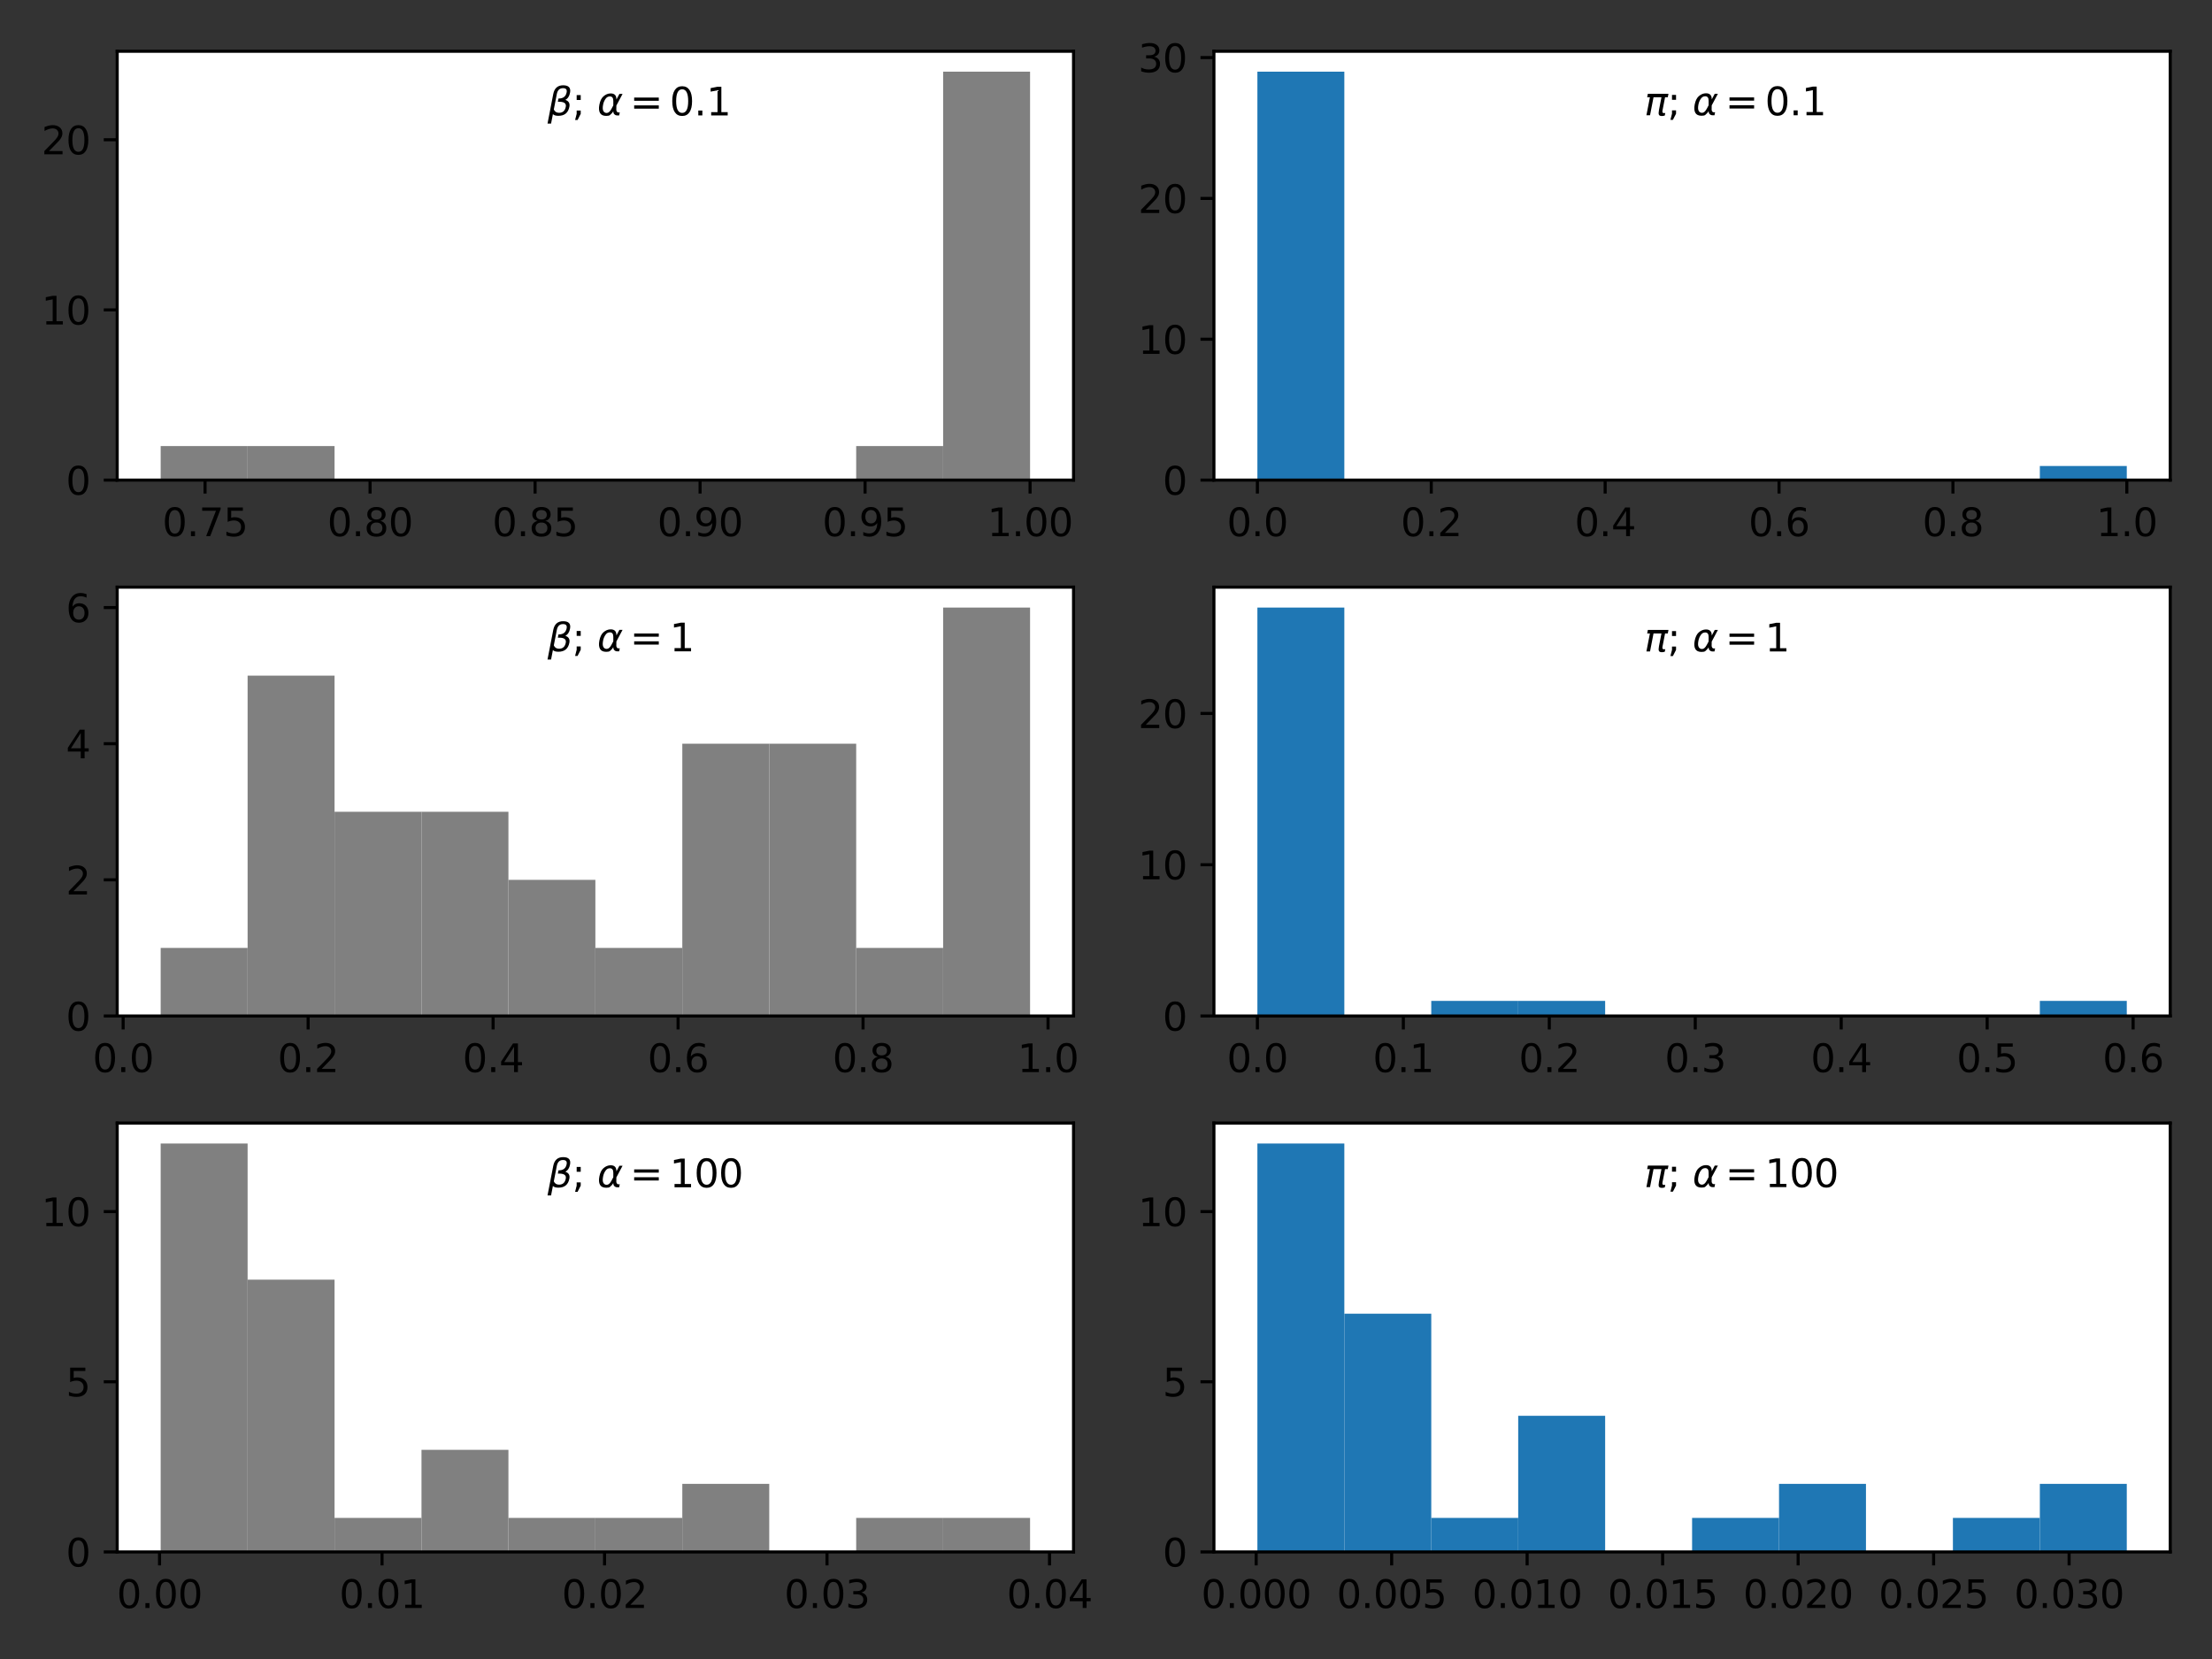 <?xml version="1.0" encoding="utf-8" standalone="no"?>
<!DOCTYPE svg PUBLIC "-//W3C//DTD SVG 1.1//EN"
  "http://www.w3.org/Graphics/SVG/1.1/DTD/svg11.dtd">
<svg height="432pt" version="1.1" viewBox="0 0 576 432" width="576pt" xmlns="http://www.w3.org/2000/svg" xmlns:xlink="http://www.w3.org/1999/xlink">
 <rect x="0" y="0" width="576" height="432" fill="#333333" stroke="none"/>
 <defs>
  <style type="text/css">*{stroke-linecap:butt;stroke-linejoin:round;}</style>
 </defs>
 <g id="figure_1">
  <g id="patch_1">
   <path d="M 0 432 
L 576 432 
L 576 0 
L 0 0 
z
" style="fill:none;"/>
  </g>
  <g id="axes_1">
   <g id="patch_2">
    <path d="M 30.52 125.015 
L 279.547 125.015 
L 279.547 13.342 
L 30.52 13.342 
z
" style="fill:#ffffff;"/>
   </g>
   <g id="patch_3">
    <path clip-path="url(#p12a1c0e4d0)" d="M 41.839 125.015 
L 64.478 125.015 
L 64.478 116.152 
L 41.839 116.152 
z
" style="fill:#808080;"/>
   </g>
   <g id="patch_4">
    <path clip-path="url(#p12a1c0e4d0)" d="M 64.478 125.015 
L 87.117 125.015 
L 87.117 116.152 
L 64.478 116.152 
z
" style="fill:#808080;"/>
   </g>
   <g id="patch_5">
    <path clip-path="url(#p12a1c0e4d0)" d="M 87.117 125.015 
L 109.756 125.015 
L 109.756 125.015 
L 87.117 125.015 
z
" style="fill:#808080;"/>
   </g>
   <g id="patch_6">
    <path clip-path="url(#p12a1c0e4d0)" d="M 109.756 125.015 
L 132.395 125.015 
L 132.395 125.015 
L 109.756 125.015 
z
" style="fill:#808080;"/>
   </g>
   <g id="patch_7">
    <path clip-path="url(#p12a1c0e4d0)" d="M 132.395 125.015 
L 155.034 125.015 
L 155.034 125.015 
L 132.395 125.015 
z
" style="fill:#808080;"/>
   </g>
   <g id="patch_8">
    <path clip-path="url(#p12a1c0e4d0)" d="M 155.034 125.015 
L 177.672 125.015 
L 177.672 125.015 
L 155.034 125.015 
z
" style="fill:#808080;"/>
   </g>
   <g id="patch_9">
    <path clip-path="url(#p12a1c0e4d0)" d="M 177.672 125.015 
L 200.311 125.015 
L 200.311 125.015 
L 177.672 125.015 
z
" style="fill:#808080;"/>
   </g>
   <g id="patch_10">
    <path clip-path="url(#p12a1c0e4d0)" d="M 200.311 125.015 
L 222.95 125.015 
L 222.95 125.015 
L 200.311 125.015 
z
" style="fill:#808080;"/>
   </g>
   <g id="patch_11">
    <path clip-path="url(#p12a1c0e4d0)" d="M 222.95 125.015 
L 245.589 125.015 
L 245.589 116.152 
L 222.95 116.152 
z
" style="fill:#808080;"/>
   </g>
   <g id="patch_12">
    <path clip-path="url(#p12a1c0e4d0)" d="M 245.589 125.015 
L 268.228 125.015 
L 268.228 18.66 
L 245.589 18.66 
z
" style="fill:#808080;"/>
   </g>
   <g id="matplotlib.axis_1">
    <g id="xtick_1">
     <g id="line2d_1">
      <defs>
       <path d="M 0 0 
L 0 3.5 
" id="m2b317ec95f" style="stroke:#000000;stroke-width:0.8;"/>
      </defs>
      <g>
       <use style="stroke:#000000;stroke-width:0.8;" x="53.398" xlink:href="#m2b317ec95f" y="125.015"/>
      </g>
     </g>
     <g id="text_1">
      <!-- 0.75 -->
      <g transform="translate(42.266 139.613)scale(0.1 -0.1)">
       <defs>
        <path d="M 2034 4250 
Q 1547 4250 1301 3770 
Q 1056 3291 1056 2328 
Q 1056 1369 1301 889 
Q 1547 409 2034 409 
Q 2525 409 2770 889 
Q 3016 1369 3016 2328 
Q 3016 3291 2770 3770 
Q 2525 4250 2034 4250 
z
M 2034 4750 
Q 2819 4750 3233 4129 
Q 3647 3509 3647 2328 
Q 3647 1150 3233 529 
Q 2819 -91 2034 -91 
Q 1250 -91 836 529 
Q 422 1150 422 2328 
Q 422 3509 836 4129 
Q 1250 4750 2034 4750 
z
" id="DejaVuSans-30" transform="scale(0.016)"/>
        <path d="M 684 794 
L 1344 794 
L 1344 0 
L 684 0 
L 684 794 
z
" id="DejaVuSans-2e" transform="scale(0.016)"/>
        <path d="M 525 4666 
L 3525 4666 
L 3525 4397 
L 1831 0 
L 1172 0 
L 2766 4134 
L 525 4134 
L 525 4666 
z
" id="DejaVuSans-37" transform="scale(0.016)"/>
        <path d="M 691 4666 
L 3169 4666 
L 3169 4134 
L 1269 4134 
L 1269 2991 
Q 1406 3038 1543 3061 
Q 1681 3084 1819 3084 
Q 2600 3084 3056 2656 
Q 3513 2228 3513 1497 
Q 3513 744 3044 326 
Q 2575 -91 1722 -91 
Q 1428 -91 1123 -41 
Q 819 9 494 109 
L 494 744 
Q 775 591 1075 516 
Q 1375 441 1709 441 
Q 2250 441 2565 725 
Q 2881 1009 2881 1497 
Q 2881 1984 2565 2268 
Q 2250 2553 1709 2553 
Q 1456 2553 1204 2497 
Q 953 2441 691 2322 
L 691 4666 
z
" id="DejaVuSans-35" transform="scale(0.016)"/>
       </defs>
       <use xlink:href="#DejaVuSans-30"/>
       <use x="63.623" xlink:href="#DejaVuSans-2e"/>
       <use x="95.41" xlink:href="#DejaVuSans-37"/>
       <use x="159.033" xlink:href="#DejaVuSans-35"/>
      </g>
     </g>
    </g>
    <g id="xtick_2">
     <g id="line2d_2">
      <g>
       <use style="stroke:#000000;stroke-width:0.8;" x="96.364" xlink:href="#m2b317ec95f" y="125.015"/>
      </g>
     </g>
     <g id="text_2">
      <!-- 0.80 -->
      <g transform="translate(85.231 139.613)scale(0.1 -0.1)">
       <defs>
        <path d="M 2034 2216 
Q 1584 2216 1326 1975 
Q 1069 1734 1069 1313 
Q 1069 891 1326 650 
Q 1584 409 2034 409 
Q 2484 409 2743 651 
Q 3003 894 3003 1313 
Q 3003 1734 2745 1975 
Q 2488 2216 2034 2216 
z
M 1403 2484 
Q 997 2584 770 2862 
Q 544 3141 544 3541 
Q 544 4100 942 4425 
Q 1341 4750 2034 4750 
Q 2731 4750 3128 4425 
Q 3525 4100 3525 3541 
Q 3525 3141 3298 2862 
Q 3072 2584 2669 2484 
Q 3125 2378 3379 2068 
Q 3634 1759 3634 1313 
Q 3634 634 3220 271 
Q 2806 -91 2034 -91 
Q 1263 -91 848 271 
Q 434 634 434 1313 
Q 434 1759 690 2068 
Q 947 2378 1403 2484 
z
M 1172 3481 
Q 1172 3119 1398 2916 
Q 1625 2713 2034 2713 
Q 2441 2713 2670 2916 
Q 2900 3119 2900 3481 
Q 2900 3844 2670 4047 
Q 2441 4250 2034 4250 
Q 1625 4250 1398 4047 
Q 1172 3844 1172 3481 
z
" id="DejaVuSans-38" transform="scale(0.016)"/>
       </defs>
       <use xlink:href="#DejaVuSans-30"/>
       <use x="63.623" xlink:href="#DejaVuSans-2e"/>
       <use x="95.41" xlink:href="#DejaVuSans-38"/>
       <use x="159.033" xlink:href="#DejaVuSans-30"/>
      </g>
     </g>
    </g>
    <g id="xtick_3">
     <g id="line2d_3">
      <g>
       <use style="stroke:#000000;stroke-width:0.8;" x="139.33" xlink:href="#m2b317ec95f" y="125.015"/>
      </g>
     </g>
     <g id="text_3">
      <!-- 0.85 -->
      <g transform="translate(128.197 139.613)scale(0.1 -0.1)">
       <use xlink:href="#DejaVuSans-30"/>
       <use x="63.623" xlink:href="#DejaVuSans-2e"/>
       <use x="95.41" xlink:href="#DejaVuSans-38"/>
       <use x="159.033" xlink:href="#DejaVuSans-35"/>
      </g>
     </g>
    </g>
    <g id="xtick_4">
     <g id="line2d_4">
      <g>
       <use style="stroke:#000000;stroke-width:0.8;" x="182.296" xlink:href="#m2b317ec95f" y="125.015"/>
      </g>
     </g>
     <g id="text_4">
      <!-- 0.90 -->
      <g transform="translate(171.163 139.613)scale(0.1 -0.1)">
       <defs>
        <path d="M 703 97 
L 703 672 
Q 941 559 1184 500 
Q 1428 441 1663 441 
Q 2288 441 2617 861 
Q 2947 1281 2994 2138 
Q 2813 1869 2534 1725 
Q 2256 1581 1919 1581 
Q 1219 1581 811 2004 
Q 403 2428 403 3163 
Q 403 3881 828 4315 
Q 1253 4750 1959 4750 
Q 2769 4750 3195 4129 
Q 3622 3509 3622 2328 
Q 3622 1225 3098 567 
Q 2575 -91 1691 -91 
Q 1453 -91 1209 -44 
Q 966 3 703 97 
z
M 1959 2075 
Q 2384 2075 2632 2365 
Q 2881 2656 2881 3163 
Q 2881 3666 2632 3958 
Q 2384 4250 1959 4250 
Q 1534 4250 1286 3958 
Q 1038 3666 1038 3163 
Q 1038 2656 1286 2365 
Q 1534 2075 1959 2075 
z
" id="DejaVuSans-39" transform="scale(0.016)"/>
       </defs>
       <use xlink:href="#DejaVuSans-30"/>
       <use x="63.623" xlink:href="#DejaVuSans-2e"/>
       <use x="95.41" xlink:href="#DejaVuSans-39"/>
       <use x="159.033" xlink:href="#DejaVuSans-30"/>
      </g>
     </g>
    </g>
    <g id="xtick_5">
     <g id="line2d_5">
      <g>
       <use style="stroke:#000000;stroke-width:0.8;" x="225.262" xlink:href="#m2b317ec95f" y="125.015"/>
      </g>
     </g>
     <g id="text_5">
      <!-- 0.95 -->
      <g transform="translate(214.129 139.613)scale(0.1 -0.1)">
       <use xlink:href="#DejaVuSans-30"/>
       <use x="63.623" xlink:href="#DejaVuSans-2e"/>
       <use x="95.41" xlink:href="#DejaVuSans-39"/>
       <use x="159.033" xlink:href="#DejaVuSans-35"/>
      </g>
     </g>
    </g>
    <g id="xtick_6">
     <g id="line2d_6">
      <g>
       <use style="stroke:#000000;stroke-width:0.8;" x="268.228" xlink:href="#m2b317ec95f" y="125.015"/>
      </g>
     </g>
     <g id="text_6">
      <!-- 1.00 -->
      <g transform="translate(257.095 139.613)scale(0.1 -0.1)">
       <defs>
        <path d="M 794 531 
L 1825 531 
L 1825 4091 
L 703 3866 
L 703 4441 
L 1819 4666 
L 2450 4666 
L 2450 531 
L 3481 531 
L 3481 0 
L 794 0 
L 794 531 
z
" id="DejaVuSans-31" transform="scale(0.016)"/>
       </defs>
       <use xlink:href="#DejaVuSans-31"/>
       <use x="63.623" xlink:href="#DejaVuSans-2e"/>
       <use x="95.41" xlink:href="#DejaVuSans-30"/>
       <use x="159.033" xlink:href="#DejaVuSans-30"/>
      </g>
     </g>
    </g>
   </g>
   <g id="matplotlib.axis_2">
    <g id="ytick_1">
     <g id="line2d_7">
      <defs>
       <path d="M 0 0 
L -3.5 0 
" id="m4ab40d9e73" style="stroke:#000000;stroke-width:0.8;"/>
      </defs>
      <g>
       <use style="stroke:#000000;stroke-width:0.8;" x="30.52" xlink:href="#m4ab40d9e73" y="125.015"/>
      </g>
     </g>
     <g id="text_7">
      <!-- 0 -->
      <g transform="translate(17.157 128.814)scale(0.1 -0.1)">
       <use xlink:href="#DejaVuSans-30"/>
      </g>
     </g>
    </g>
    <g id="ytick_2">
     <g id="line2d_8">
      <g>
       <use style="stroke:#000000;stroke-width:0.8;" x="30.52" xlink:href="#m4ab40d9e73" y="80.7"/>
      </g>
     </g>
     <g id="text_8">
      <!-- 10 -->
      <g transform="translate(10.795 84.5)scale(0.1 -0.1)">
       <use xlink:href="#DejaVuSans-31"/>
       <use x="63.623" xlink:href="#DejaVuSans-30"/>
      </g>
     </g>
    </g>
    <g id="ytick_3">
     <g id="line2d_9">
      <g>
       <use style="stroke:#000000;stroke-width:0.8;" x="30.52" xlink:href="#m4ab40d9e73" y="36.386"/>
      </g>
     </g>
     <g id="text_9">
      <!-- 20 -->
      <g transform="translate(10.795 40.185)scale(0.1 -0.1)">
       <defs>
        <path d="M 1228 531 
L 3431 531 
L 3431 0 
L 469 0 
L 469 531 
Q 828 903 1448 1529 
Q 2069 2156 2228 2338 
Q 2531 2678 2651 2914 
Q 2772 3150 2772 3378 
Q 2772 3750 2511 3984 
Q 2250 4219 1831 4219 
Q 1534 4219 1204 4116 
Q 875 4013 500 3803 
L 500 4441 
Q 881 4594 1212 4672 
Q 1544 4750 1819 4750 
Q 2544 4750 2975 4387 
Q 3406 4025 3406 3419 
Q 3406 3131 3298 2873 
Q 3191 2616 2906 2266 
Q 2828 2175 2409 1742 
Q 1991 1309 1228 531 
z
" id="DejaVuSans-32" transform="scale(0.016)"/>
       </defs>
       <use xlink:href="#DejaVuSans-32"/>
       <use x="63.623" xlink:href="#DejaVuSans-30"/>
      </g>
     </g>
    </g>
   </g>
   <g id="patch_13">
    <path d="M 30.52 125.015 
L 30.52 13.342 
" style="fill:none;stroke:#000000;stroke-linecap:square;stroke-linejoin:miter;stroke-width:0.8;"/>
   </g>
   <g id="patch_14">
    <path d="M 279.547 125.015 
L 279.547 13.342 
" style="fill:none;stroke:#000000;stroke-linecap:square;stroke-linejoin:miter;stroke-width:0.8;"/>
   </g>
   <g id="patch_15">
    <path d="M 30.52 125.015 
L 279.547 125.015 
" style="fill:none;stroke:#000000;stroke-linecap:square;stroke-linejoin:miter;stroke-width:0.8;"/>
   </g>
   <g id="patch_16">
    <path d="M 30.52 13.342 
L 279.547 13.342 
" style="fill:none;stroke:#000000;stroke-linecap:square;stroke-linejoin:miter;stroke-width:0.8;"/>
   </g>
   <g id="text_10">
    <!-- $\beta$; $\alpha=0.1$ -->
    <g transform="translate(142.582 30.093)scale(0.1 -0.1)">
     <defs>
      <path d="M 872 216 
L 572 -1331 
L -6 -1331 
L 928 3478 
Q 1206 4903 2538 4903 
Q 3888 4903 3659 3700 
Q 3503 2844 2894 2531 
Q 3713 2250 3553 1416 
Q 3272 -69 1759 -66 
Q 1097 -63 872 216 
z
M 1019 966 
Q 1259 422 1875 425 
Q 2775 425 2966 1406 
Q 3138 2288 1675 2219 
L 1778 2750 
Q 2909 2731 3106 3750 
Q 3241 4438 2509 4434 
Q 1691 4434 1503 3459 
L 1019 966 
z
" id="DejaVuSans-Oblique-3b2" transform="scale(0.016)"/>
      <path d="M 750 3309 
L 1409 3309 
L 1409 2516 
L 750 2516 
L 750 3309 
z
M 750 794 
L 1409 794 
L 1409 256 
L 897 -744 
L 494 -744 
L 750 256 
L 750 794 
z
" id="DejaVuSans-3b" transform="scale(0.016)"/>
      <path id="DejaVuSans-20" transform="scale(0.016)"/>
      <path d="M 2619 1628 
L 2622 2350 
Q 2625 3088 2069 3091 
Q 1653 3094 1394 2747 
Q 1069 2319 959 1747 
Q 825 1059 994 731 
Q 1169 397 1547 397 
Q 1966 397 2319 1063 
L 2619 1628 
z
M 2166 3578 
Q 3141 3594 3128 2584 
Q 3128 2584 3616 3500 
L 4128 3500 
L 3119 1603 
L 3109 919 
Q 3109 766 3194 638 
Q 3291 488 3391 488 
L 3669 488 
L 3575 0 
L 3228 0 
Q 2934 0 2722 263 
Q 2622 394 2619 669 
Q 2416 334 2066 50 
Q 1900 -81 1453 -78 
Q 722 -72 456 397 
Q 184 884 353 1747 
Q 534 2675 1009 3097 
Q 1544 3569 2166 3578 
z
" id="DejaVuSans-Oblique-3b1" transform="scale(0.016)"/>
      <path d="M 678 2906 
L 4684 2906 
L 4684 2381 
L 678 2381 
L 678 2906 
z
M 678 1631 
L 4684 1631 
L 4684 1100 
L 678 1100 
L 678 1631 
z
" id="DejaVuSans-3d" transform="scale(0.016)"/>
     </defs>
     <use transform="translate(0 0.391)" xlink:href="#DejaVuSans-Oblique-3b2"/>
     <use transform="translate(63.818 0.391)" xlink:href="#DejaVuSans-3b"/>
     <use transform="translate(97.51 0.391)" xlink:href="#DejaVuSans-20"/>
     <use transform="translate(129.297 0.391)" xlink:href="#DejaVuSans-Oblique-3b1"/>
     <use transform="translate(214.697 0.391)" xlink:href="#DejaVuSans-3d"/>
     <use transform="translate(317.969 0.391)" xlink:href="#DejaVuSans-30"/>
     <use transform="translate(381.592 0.391)" xlink:href="#DejaVuSans-2e"/>
     <use transform="translate(413.379 0.391)" xlink:href="#DejaVuSans-31"/>
    </g>
   </g>
  </g>
  <g id="axes_2">
   <g id="patch_17">
    <path d="M 316.102 125.015 
L 565.129 125.015 
L 565.129 13.342 
L 316.102 13.342 
z
" style="fill:#ffffff;"/>
   </g>
   <g id="patch_18">
    <path clip-path="url(#p9b9df121c1)" d="M 327.422 125.015 
L 350.06 125.015 
L 350.06 18.66 
L 327.422 18.66 
z
" style="fill:#1f77b4;"/>
   </g>
   <g id="patch_19">
    <path clip-path="url(#p9b9df121c1)" d="M 350.06 125.015 
L 372.699 125.015 
L 372.699 125.015 
L 350.06 125.015 
z
" style="fill:#1f77b4;"/>
   </g>
   <g id="patch_20">
    <path clip-path="url(#p9b9df121c1)" d="M 372.699 125.015 
L 395.338 125.015 
L 395.338 125.015 
L 372.699 125.015 
z
" style="fill:#1f77b4;"/>
   </g>
   <g id="patch_21">
    <path clip-path="url(#p9b9df121c1)" d="M 395.338 125.015 
L 417.977 125.015 
L 417.977 125.015 
L 395.338 125.015 
z
" style="fill:#1f77b4;"/>
   </g>
   <g id="patch_22">
    <path clip-path="url(#p9b9df121c1)" d="M 417.977 125.015 
L 440.616 125.015 
L 440.616 125.015 
L 417.977 125.015 
z
" style="fill:#1f77b4;"/>
   </g>
   <g id="patch_23">
    <path clip-path="url(#p9b9df121c1)" d="M 440.616 125.015 
L 463.255 125.015 
L 463.255 125.015 
L 440.616 125.015 
z
" style="fill:#1f77b4;"/>
   </g>
   <g id="patch_24">
    <path clip-path="url(#p9b9df121c1)" d="M 463.255 125.015 
L 485.893 125.015 
L 485.893 125.015 
L 463.255 125.015 
z
" style="fill:#1f77b4;"/>
   </g>
   <g id="patch_25">
    <path clip-path="url(#p9b9df121c1)" d="M 485.893 125.015 
L 508.532 125.015 
L 508.532 125.015 
L 485.893 125.015 
z
" style="fill:#1f77b4;"/>
   </g>
   <g id="patch_26">
    <path clip-path="url(#p9b9df121c1)" d="M 508.532 125.015 
L 531.171 125.015 
L 531.171 125.015 
L 508.532 125.015 
z
" style="fill:#1f77b4;"/>
   </g>
   <g id="patch_27">
    <path clip-path="url(#p9b9df121c1)" d="M 531.171 125.015 
L 553.81 125.015 
L 553.81 121.347 
L 531.171 121.347 
z
" style="fill:#1f77b4;"/>
   </g>
   <g id="matplotlib.axis_3">
    <g id="xtick_7">
     <g id="line2d_10">
      <g>
       <use style="stroke:#000000;stroke-width:0.8;" x="327.422" xlink:href="#m2b317ec95f" y="125.015"/>
      </g>
     </g>
     <g id="text_11">
      <!-- 0.0 -->
      <g transform="translate(319.47 139.613)scale(0.1 -0.1)">
       <use xlink:href="#DejaVuSans-30"/>
       <use x="63.623" xlink:href="#DejaVuSans-2e"/>
       <use x="95.41" xlink:href="#DejaVuSans-30"/>
      </g>
     </g>
    </g>
    <g id="xtick_8">
     <g id="line2d_11">
      <g>
       <use style="stroke:#000000;stroke-width:0.8;" x="372.701" xlink:href="#m2b317ec95f" y="125.015"/>
      </g>
     </g>
     <g id="text_12">
      <!-- 0.2 -->
      <g transform="translate(364.75 139.613)scale(0.1 -0.1)">
       <use xlink:href="#DejaVuSans-30"/>
       <use x="63.623" xlink:href="#DejaVuSans-2e"/>
       <use x="95.41" xlink:href="#DejaVuSans-32"/>
      </g>
     </g>
    </g>
    <g id="xtick_9">
     <g id="line2d_12">
      <g>
       <use style="stroke:#000000;stroke-width:0.8;" x="417.981" xlink:href="#m2b317ec95f" y="125.015"/>
      </g>
     </g>
     <g id="text_13">
      <!-- 0.4 -->
      <g transform="translate(410.029 139.613)scale(0.1 -0.1)">
       <defs>
        <path d="M 2419 4116 
L 825 1625 
L 2419 1625 
L 2419 4116 
z
M 2253 4666 
L 3047 4666 
L 3047 1625 
L 3713 1625 
L 3713 1100 
L 3047 1100 
L 3047 0 
L 2419 0 
L 2419 1100 
L 313 1100 
L 313 1709 
L 2253 4666 
z
" id="DejaVuSans-34" transform="scale(0.016)"/>
       </defs>
       <use xlink:href="#DejaVuSans-30"/>
       <use x="63.623" xlink:href="#DejaVuSans-2e"/>
       <use x="95.41" xlink:href="#DejaVuSans-34"/>
      </g>
     </g>
    </g>
    <g id="xtick_10">
     <g id="line2d_13">
      <g>
       <use style="stroke:#000000;stroke-width:0.8;" x="463.261" xlink:href="#m2b317ec95f" y="125.015"/>
      </g>
     </g>
     <g id="text_14">
      <!-- 0.6 -->
      <g transform="translate(455.309 139.613)scale(0.1 -0.1)">
       <defs>
        <path d="M 2113 2584 
Q 1688 2584 1439 2293 
Q 1191 2003 1191 1497 
Q 1191 994 1439 701 
Q 1688 409 2113 409 
Q 2538 409 2786 701 
Q 3034 994 3034 1497 
Q 3034 2003 2786 2293 
Q 2538 2584 2113 2584 
z
M 3366 4563 
L 3366 3988 
Q 3128 4100 2886 4159 
Q 2644 4219 2406 4219 
Q 1781 4219 1451 3797 
Q 1122 3375 1075 2522 
Q 1259 2794 1537 2939 
Q 1816 3084 2150 3084 
Q 2853 3084 3261 2657 
Q 3669 2231 3669 1497 
Q 3669 778 3244 343 
Q 2819 -91 2113 -91 
Q 1303 -91 875 529 
Q 447 1150 447 2328 
Q 447 3434 972 4092 
Q 1497 4750 2381 4750 
Q 2619 4750 2861 4703 
Q 3103 4656 3366 4563 
z
" id="DejaVuSans-36" transform="scale(0.016)"/>
       </defs>
       <use xlink:href="#DejaVuSans-30"/>
       <use x="63.623" xlink:href="#DejaVuSans-2e"/>
       <use x="95.41" xlink:href="#DejaVuSans-36"/>
      </g>
     </g>
    </g>
    <g id="xtick_11">
     <g id="line2d_14">
      <g>
       <use style="stroke:#000000;stroke-width:0.8;" x="508.54" xlink:href="#m2b317ec95f" y="125.015"/>
      </g>
     </g>
     <g id="text_15">
      <!-- 0.8 -->
      <g transform="translate(500.589 139.613)scale(0.1 -0.1)">
       <use xlink:href="#DejaVuSans-30"/>
       <use x="63.623" xlink:href="#DejaVuSans-2e"/>
       <use x="95.41" xlink:href="#DejaVuSans-38"/>
      </g>
     </g>
    </g>
    <g id="xtick_12">
     <g id="line2d_15">
      <g>
       <use style="stroke:#000000;stroke-width:0.8;" x="553.82" xlink:href="#m2b317ec95f" y="125.015"/>
      </g>
     </g>
     <g id="text_16">
      <!-- 1.0 -->
      <g transform="translate(545.868 139.613)scale(0.1 -0.1)">
       <use xlink:href="#DejaVuSans-31"/>
       <use x="63.623" xlink:href="#DejaVuSans-2e"/>
       <use x="95.41" xlink:href="#DejaVuSans-30"/>
      </g>
     </g>
    </g>
   </g>
   <g id="matplotlib.axis_4">
    <g id="ytick_4">
     <g id="line2d_16">
      <g>
       <use style="stroke:#000000;stroke-width:0.8;" x="316.102" xlink:href="#m4ab40d9e73" y="125.015"/>
      </g>
     </g>
     <g id="text_17">
      <!-- 0 -->
      <g transform="translate(302.74 128.814)scale(0.1 -0.1)">
       <use xlink:href="#DejaVuSans-30"/>
      </g>
     </g>
    </g>
    <g id="ytick_5">
     <g id="line2d_17">
      <g>
       <use style="stroke:#000000;stroke-width:0.8;" x="316.102" xlink:href="#m4ab40d9e73" y="88.341"/>
      </g>
     </g>
     <g id="text_18">
      <!-- 10 -->
      <g transform="translate(296.377 92.14)scale(0.1 -0.1)">
       <use xlink:href="#DejaVuSans-31"/>
       <use x="63.623" xlink:href="#DejaVuSans-30"/>
      </g>
     </g>
    </g>
    <g id="ytick_6">
     <g id="line2d_18">
      <g>
       <use style="stroke:#000000;stroke-width:0.8;" x="316.102" xlink:href="#m4ab40d9e73" y="51.667"/>
      </g>
     </g>
     <g id="text_19">
      <!-- 20 -->
      <g transform="translate(296.377 55.466)scale(0.1 -0.1)">
       <use xlink:href="#DejaVuSans-32"/>
       <use x="63.623" xlink:href="#DejaVuSans-30"/>
      </g>
     </g>
    </g>
    <g id="ytick_7">
     <g id="line2d_19">
      <g>
       <use style="stroke:#000000;stroke-width:0.8;" x="316.102" xlink:href="#m4ab40d9e73" y="14.993"/>
      </g>
     </g>
     <g id="text_20">
      <!-- 30 -->
      <g transform="translate(296.377 18.792)scale(0.1 -0.1)">
       <defs>
        <path d="M 2597 2516 
Q 3050 2419 3304 2112 
Q 3559 1806 3559 1356 
Q 3559 666 3084 287 
Q 2609 -91 1734 -91 
Q 1441 -91 1130 -33 
Q 819 25 488 141 
L 488 750 
Q 750 597 1062 519 
Q 1375 441 1716 441 
Q 2309 441 2620 675 
Q 2931 909 2931 1356 
Q 2931 1769 2642 2001 
Q 2353 2234 1838 2234 
L 1294 2234 
L 1294 2753 
L 1863 2753 
Q 2328 2753 2575 2939 
Q 2822 3125 2822 3475 
Q 2822 3834 2567 4026 
Q 2313 4219 1838 4219 
Q 1578 4219 1281 4162 
Q 984 4106 628 3988 
L 628 4550 
Q 988 4650 1302 4700 
Q 1616 4750 1894 4750 
Q 2613 4750 3031 4423 
Q 3450 4097 3450 3541 
Q 3450 3153 3228 2886 
Q 3006 2619 2597 2516 
z
" id="DejaVuSans-33" transform="scale(0.016)"/>
       </defs>
       <use xlink:href="#DejaVuSans-33"/>
       <use x="63.623" xlink:href="#DejaVuSans-30"/>
      </g>
     </g>
    </g>
   </g>
   <g id="patch_28">
    <path d="M 316.102 125.015 
L 316.102 13.342 
" style="fill:none;stroke:#000000;stroke-linecap:square;stroke-linejoin:miter;stroke-width:0.8;"/>
   </g>
   <g id="patch_29">
    <path d="M 565.129 125.015 
L 565.129 13.342 
" style="fill:none;stroke:#000000;stroke-linecap:square;stroke-linejoin:miter;stroke-width:0.8;"/>
   </g>
   <g id="patch_30">
    <path d="M 316.102 125.015 
L 565.129 125.015 
" style="fill:none;stroke:#000000;stroke-linecap:square;stroke-linejoin:miter;stroke-width:0.8;"/>
   </g>
   <g id="patch_31">
    <path d="M 316.102 13.342 
L 565.129 13.342 
" style="fill:none;stroke:#000000;stroke-linecap:square;stroke-linejoin:miter;stroke-width:0.8;"/>
   </g>
   <g id="text_21">
    <!-- $\pi$; $\alpha=0.1$ -->
    <g transform="translate(428.164 30.093)scale(0.1 -0.1)">
     <defs>
      <path d="M 584 3500 
L 3938 3500 
L 3825 2925 
L 3384 2925 
L 2966 775 
Q 2922 550 2981 450 
Q 3038 353 3209 353 
Q 3256 353 3325 363 
Q 3397 369 3419 372 
L 3338 -44 
Q 3222 -84 3103 -103 
Q 2981 -122 2866 -122 
Q 2491 -122 2388 81 
Q 2284 288 2391 838 
L 2797 2925 
L 1506 2925 
L 938 0 
L 350 0 
L 919 2925 
L 472 2925 
L 584 3500 
z
" id="DejaVuSans-Oblique-3c0" transform="scale(0.016)"/>
     </defs>
     <use transform="translate(0 0.781)" xlink:href="#DejaVuSans-Oblique-3c0"/>
     <use transform="translate(60.205 0.781)" xlink:href="#DejaVuSans-3b"/>
     <use transform="translate(93.896 0.781)" xlink:href="#DejaVuSans-20"/>
     <use transform="translate(125.684 0.781)" xlink:href="#DejaVuSans-Oblique-3b1"/>
     <use transform="translate(211.084 0.781)" xlink:href="#DejaVuSans-3d"/>
     <use transform="translate(314.355 0.781)" xlink:href="#DejaVuSans-30"/>
     <use transform="translate(377.979 0.781)" xlink:href="#DejaVuSans-2e"/>
     <use transform="translate(409.766 0.781)" xlink:href="#DejaVuSans-31"/>
    </g>
   </g>
  </g>
  <g id="axes_3">
   <g id="patch_32">
    <path d="M 30.52 264.567 
L 279.547 264.567 
L 279.547 152.895 
L 30.52 152.895 
z
" style="fill:#ffffff;"/>
   </g>
   <g id="patch_33">
    <path clip-path="url(#pac2f2dc081)" d="M 41.839 264.567 
L 64.478 264.567 
L 64.478 246.842 
L 41.839 246.842 
z
" style="fill:#808080;"/>
   </g>
   <g id="patch_34">
    <path clip-path="url(#pac2f2dc081)" d="M 64.478 264.567 
L 87.117 264.567 
L 87.117 175.938 
L 64.478 175.938 
z
" style="fill:#808080;"/>
   </g>
   <g id="patch_35">
    <path clip-path="url(#pac2f2dc081)" d="M 87.117 264.567 
L 109.756 264.567 
L 109.756 211.39 
L 87.117 211.39 
z
" style="fill:#808080;"/>
   </g>
   <g id="patch_36">
    <path clip-path="url(#pac2f2dc081)" d="M 109.756 264.567 
L 132.395 264.567 
L 132.395 211.39 
L 109.756 211.39 
z
" style="fill:#808080;"/>
   </g>
   <g id="patch_37">
    <path clip-path="url(#pac2f2dc081)" d="M 132.395 264.567 
L 155.034 264.567 
L 155.034 229.116 
L 132.395 229.116 
z
" style="fill:#808080;"/>
   </g>
   <g id="patch_38">
    <path clip-path="url(#pac2f2dc081)" d="M 155.034 264.567 
L 177.672 264.567 
L 177.672 246.842 
L 155.034 246.842 
z
" style="fill:#808080;"/>
   </g>
   <g id="patch_39">
    <path clip-path="url(#pac2f2dc081)" d="M 177.672 264.567 
L 200.311 264.567 
L 200.311 193.664 
L 177.672 193.664 
z
" style="fill:#808080;"/>
   </g>
   <g id="patch_40">
    <path clip-path="url(#pac2f2dc081)" d="M 200.311 264.567 
L 222.95 264.567 
L 222.95 193.664 
L 200.311 193.664 
z
" style="fill:#808080;"/>
   </g>
   <g id="patch_41">
    <path clip-path="url(#pac2f2dc081)" d="M 222.95 264.567 
L 245.589 264.567 
L 245.589 246.842 
L 222.95 246.842 
z
" style="fill:#808080;"/>
   </g>
   <g id="patch_42">
    <path clip-path="url(#pac2f2dc081)" d="M 245.589 264.567 
L 268.228 264.567 
L 268.228 158.213 
L 245.589 158.213 
z
" style="fill:#808080;"/>
   </g>
   <g id="matplotlib.axis_5">
    <g id="xtick_13">
     <g id="line2d_20">
      <g>
       <use style="stroke:#000000;stroke-width:0.8;" x="32.066" xlink:href="#m2b317ec95f" y="264.567"/>
      </g>
     </g>
     <g id="text_22">
      <!-- 0.0 -->
      <g transform="translate(24.115 279.166)scale(0.1 -0.1)">
       <use xlink:href="#DejaVuSans-30"/>
       <use x="63.623" xlink:href="#DejaVuSans-2e"/>
       <use x="95.41" xlink:href="#DejaVuSans-30"/>
      </g>
     </g>
    </g>
    <g id="xtick_14">
     <g id="line2d_21">
      <g>
       <use style="stroke:#000000;stroke-width:0.8;" x="80.234" xlink:href="#m2b317ec95f" y="264.567"/>
      </g>
     </g>
     <g id="text_23">
      <!-- 0.2 -->
      <g transform="translate(72.282 279.166)scale(0.1 -0.1)">
       <use xlink:href="#DejaVuSans-30"/>
       <use x="63.623" xlink:href="#DejaVuSans-2e"/>
       <use x="95.41" xlink:href="#DejaVuSans-32"/>
      </g>
     </g>
    </g>
    <g id="xtick_15">
     <g id="line2d_22">
      <g>
       <use style="stroke:#000000;stroke-width:0.8;" x="128.401" xlink:href="#m2b317ec95f" y="264.567"/>
      </g>
     </g>
     <g id="text_24">
      <!-- 0.4 -->
      <g transform="translate(120.45 279.166)scale(0.1 -0.1)">
       <use xlink:href="#DejaVuSans-30"/>
       <use x="63.623" xlink:href="#DejaVuSans-2e"/>
       <use x="95.41" xlink:href="#DejaVuSans-34"/>
      </g>
     </g>
    </g>
    <g id="xtick_16">
     <g id="line2d_23">
      <g>
       <use style="stroke:#000000;stroke-width:0.8;" x="176.569" xlink:href="#m2b317ec95f" y="264.567"/>
      </g>
     </g>
     <g id="text_25">
      <!-- 0.6 -->
      <g transform="translate(168.617 279.166)scale(0.1 -0.1)">
       <use xlink:href="#DejaVuSans-30"/>
       <use x="63.623" xlink:href="#DejaVuSans-2e"/>
       <use x="95.41" xlink:href="#DejaVuSans-36"/>
      </g>
     </g>
    </g>
    <g id="xtick_17">
     <g id="line2d_24">
      <g>
       <use style="stroke:#000000;stroke-width:0.8;" x="224.736" xlink:href="#m2b317ec95f" y="264.567"/>
      </g>
     </g>
     <g id="text_26">
      <!-- 0.8 -->
      <g transform="translate(216.785 279.166)scale(0.1 -0.1)">
       <use xlink:href="#DejaVuSans-30"/>
       <use x="63.623" xlink:href="#DejaVuSans-2e"/>
       <use x="95.41" xlink:href="#DejaVuSans-38"/>
      </g>
     </g>
    </g>
    <g id="xtick_18">
     <g id="line2d_25">
      <g>
       <use style="stroke:#000000;stroke-width:0.8;" x="272.904" xlink:href="#m2b317ec95f" y="264.567"/>
      </g>
     </g>
     <g id="text_27">
      <!-- 1.0 -->
      <g transform="translate(264.952 279.166)scale(0.1 -0.1)">
       <use xlink:href="#DejaVuSans-31"/>
       <use x="63.623" xlink:href="#DejaVuSans-2e"/>
       <use x="95.41" xlink:href="#DejaVuSans-30"/>
      </g>
     </g>
    </g>
   </g>
   <g id="matplotlib.axis_6">
    <g id="ytick_8">
     <g id="line2d_26">
      <g>
       <use style="stroke:#000000;stroke-width:0.8;" x="30.52" xlink:href="#m4ab40d9e73" y="264.567"/>
      </g>
     </g>
     <g id="text_28">
      <!-- 0 -->
      <g transform="translate(17.157 268.367)scale(0.1 -0.1)">
       <use xlink:href="#DejaVuSans-30"/>
      </g>
     </g>
    </g>
    <g id="ytick_9">
     <g id="line2d_27">
      <g>
       <use style="stroke:#000000;stroke-width:0.8;" x="30.52" xlink:href="#m4ab40d9e73" y="229.116"/>
      </g>
     </g>
     <g id="text_29">
      <!-- 2 -->
      <g transform="translate(17.157 232.915)scale(0.1 -0.1)">
       <use xlink:href="#DejaVuSans-32"/>
      </g>
     </g>
    </g>
    <g id="ytick_10">
     <g id="line2d_28">
      <g>
       <use style="stroke:#000000;stroke-width:0.8;" x="30.52" xlink:href="#m4ab40d9e73" y="193.664"/>
      </g>
     </g>
     <g id="text_30">
      <!-- 4 -->
      <g transform="translate(17.157 197.463)scale(0.1 -0.1)">
       <use xlink:href="#DejaVuSans-34"/>
      </g>
     </g>
    </g>
    <g id="ytick_11">
     <g id="line2d_29">
      <g>
       <use style="stroke:#000000;stroke-width:0.8;" x="30.52" xlink:href="#m4ab40d9e73" y="158.213"/>
      </g>
     </g>
     <g id="text_31">
      <!-- 6 -->
      <g transform="translate(17.157 162.012)scale(0.1 -0.1)">
       <use xlink:href="#DejaVuSans-36"/>
      </g>
     </g>
    </g>
   </g>
   <g id="patch_43">
    <path d="M 30.52 264.567 
L 30.52 152.895 
" style="fill:none;stroke:#000000;stroke-linecap:square;stroke-linejoin:miter;stroke-width:0.8;"/>
   </g>
   <g id="patch_44">
    <path d="M 279.547 264.567 
L 279.547 152.895 
" style="fill:none;stroke:#000000;stroke-linecap:square;stroke-linejoin:miter;stroke-width:0.8;"/>
   </g>
   <g id="patch_45">
    <path d="M 30.52 264.567 
L 279.547 264.567 
" style="fill:none;stroke:#000000;stroke-linecap:square;stroke-linejoin:miter;stroke-width:0.8;"/>
   </g>
   <g id="patch_46">
    <path d="M 30.52 152.895 
L 279.547 152.895 
" style="fill:none;stroke:#000000;stroke-linecap:square;stroke-linejoin:miter;stroke-width:0.8;"/>
   </g>
   <g id="text_32">
    <!-- $\beta$; $\alpha=1$ -->
    <g transform="translate(142.582 169.646)scale(0.1 -0.1)">
     <use transform="translate(0 0.391)" xlink:href="#DejaVuSans-Oblique-3b2"/>
     <use transform="translate(63.818 0.391)" xlink:href="#DejaVuSans-3b"/>
     <use transform="translate(97.51 0.391)" xlink:href="#DejaVuSans-20"/>
     <use transform="translate(129.297 0.391)" xlink:href="#DejaVuSans-Oblique-3b1"/>
     <use transform="translate(214.697 0.391)" xlink:href="#DejaVuSans-3d"/>
     <use transform="translate(317.969 0.391)" xlink:href="#DejaVuSans-31"/>
    </g>
   </g>
  </g>
  <g id="axes_4">
   <g id="patch_47">
    <path d="M 316.102 264.567 
L 565.129 264.567 
L 565.129 152.895 
L 316.102 152.895 
z
" style="fill:#ffffff;"/>
   </g>
   <g id="patch_48">
    <path clip-path="url(#p2a7d21fb17)" d="M 327.422 264.567 
L 350.06 264.567 
L 350.06 158.213 
L 327.422 158.213 
z
" style="fill:#1f77b4;"/>
   </g>
   <g id="patch_49">
    <path clip-path="url(#p2a7d21fb17)" d="M 350.06 264.567 
L 372.699 264.567 
L 372.699 264.567 
L 350.06 264.567 
z
" style="fill:#1f77b4;"/>
   </g>
   <g id="patch_50">
    <path clip-path="url(#p2a7d21fb17)" d="M 372.699 264.567 
L 395.338 264.567 
L 395.338 260.628 
L 372.699 260.628 
z
" style="fill:#1f77b4;"/>
   </g>
   <g id="patch_51">
    <path clip-path="url(#p2a7d21fb17)" d="M 395.338 264.567 
L 417.977 264.567 
L 417.977 260.628 
L 395.338 260.628 
z
" style="fill:#1f77b4;"/>
   </g>
   <g id="patch_52">
    <path clip-path="url(#p2a7d21fb17)" d="M 417.977 264.567 
L 440.616 264.567 
L 440.616 264.567 
L 417.977 264.567 
z
" style="fill:#1f77b4;"/>
   </g>
   <g id="patch_53">
    <path clip-path="url(#p2a7d21fb17)" d="M 440.616 264.567 
L 463.255 264.567 
L 463.255 264.567 
L 440.616 264.567 
z
" style="fill:#1f77b4;"/>
   </g>
   <g id="patch_54">
    <path clip-path="url(#p2a7d21fb17)" d="M 463.255 264.567 
L 485.893 264.567 
L 485.893 264.567 
L 463.255 264.567 
z
" style="fill:#1f77b4;"/>
   </g>
   <g id="patch_55">
    <path clip-path="url(#p2a7d21fb17)" d="M 485.893 264.567 
L 508.532 264.567 
L 508.532 264.567 
L 485.893 264.567 
z
" style="fill:#1f77b4;"/>
   </g>
   <g id="patch_56">
    <path clip-path="url(#p2a7d21fb17)" d="M 508.532 264.567 
L 531.171 264.567 
L 531.171 264.567 
L 508.532 264.567 
z
" style="fill:#1f77b4;"/>
   </g>
   <g id="patch_57">
    <path clip-path="url(#p2a7d21fb17)" d="M 531.171 264.567 
L 553.81 264.567 
L 553.81 260.628 
L 531.171 260.628 
z
" style="fill:#1f77b4;"/>
   </g>
   <g id="matplotlib.axis_7">
    <g id="xtick_19">
     <g id="line2d_30">
      <g>
       <use style="stroke:#000000;stroke-width:0.8;" x="327.422" xlink:href="#m2b317ec95f" y="264.567"/>
      </g>
     </g>
     <g id="text_33">
      <!-- 0.0 -->
      <g transform="translate(319.47 279.166)scale(0.1 -0.1)">
       <use xlink:href="#DejaVuSans-30"/>
       <use x="63.623" xlink:href="#DejaVuSans-2e"/>
       <use x="95.41" xlink:href="#DejaVuSans-30"/>
      </g>
     </g>
    </g>
    <g id="xtick_20">
     <g id="line2d_31">
      <g>
       <use style="stroke:#000000;stroke-width:0.8;" x="365.428" xlink:href="#m2b317ec95f" y="264.567"/>
      </g>
     </g>
     <g id="text_34">
      <!-- 0.1 -->
      <g transform="translate(357.476 279.166)scale(0.1 -0.1)">
       <use xlink:href="#DejaVuSans-30"/>
       <use x="63.623" xlink:href="#DejaVuSans-2e"/>
       <use x="95.41" xlink:href="#DejaVuSans-31"/>
      </g>
     </g>
    </g>
    <g id="xtick_21">
     <g id="line2d_32">
      <g>
       <use style="stroke:#000000;stroke-width:0.8;" x="403.434" xlink:href="#m2b317ec95f" y="264.567"/>
      </g>
     </g>
     <g id="text_35">
      <!-- 0.2 -->
      <g transform="translate(395.483 279.166)scale(0.1 -0.1)">
       <use xlink:href="#DejaVuSans-30"/>
       <use x="63.623" xlink:href="#DejaVuSans-2e"/>
       <use x="95.41" xlink:href="#DejaVuSans-32"/>
      </g>
     </g>
    </g>
    <g id="xtick_22">
     <g id="line2d_33">
      <g>
       <use style="stroke:#000000;stroke-width:0.8;" x="441.44" xlink:href="#m2b317ec95f" y="264.567"/>
      </g>
     </g>
     <g id="text_36">
      <!-- 0.3 -->
      <g transform="translate(433.489 279.166)scale(0.1 -0.1)">
       <use xlink:href="#DejaVuSans-30"/>
       <use x="63.623" xlink:href="#DejaVuSans-2e"/>
       <use x="95.41" xlink:href="#DejaVuSans-33"/>
      </g>
     </g>
    </g>
    <g id="xtick_23">
     <g id="line2d_34">
      <g>
       <use style="stroke:#000000;stroke-width:0.8;" x="479.447" xlink:href="#m2b317ec95f" y="264.567"/>
      </g>
     </g>
     <g id="text_37">
      <!-- 0.4 -->
      <g transform="translate(471.495 279.166)scale(0.1 -0.1)">
       <use xlink:href="#DejaVuSans-30"/>
       <use x="63.623" xlink:href="#DejaVuSans-2e"/>
       <use x="95.41" xlink:href="#DejaVuSans-34"/>
      </g>
     </g>
    </g>
    <g id="xtick_24">
     <g id="line2d_35">
      <g>
       <use style="stroke:#000000;stroke-width:0.8;" x="517.453" xlink:href="#m2b317ec95f" y="264.567"/>
      </g>
     </g>
     <g id="text_38">
      <!-- 0.5 -->
      <g transform="translate(509.501 279.166)scale(0.1 -0.1)">
       <use xlink:href="#DejaVuSans-30"/>
       <use x="63.623" xlink:href="#DejaVuSans-2e"/>
       <use x="95.41" xlink:href="#DejaVuSans-35"/>
      </g>
     </g>
    </g>
    <g id="xtick_25">
     <g id="line2d_36">
      <g>
       <use style="stroke:#000000;stroke-width:0.8;" x="555.459" xlink:href="#m2b317ec95f" y="264.567"/>
      </g>
     </g>
     <g id="text_39">
      <!-- 0.6 -->
      <g transform="translate(547.508 279.166)scale(0.1 -0.1)">
       <use xlink:href="#DejaVuSans-30"/>
       <use x="63.623" xlink:href="#DejaVuSans-2e"/>
       <use x="95.41" xlink:href="#DejaVuSans-36"/>
      </g>
     </g>
    </g>
   </g>
   <g id="matplotlib.axis_8">
    <g id="ytick_12">
     <g id="line2d_37">
      <g>
       <use style="stroke:#000000;stroke-width:0.8;" x="316.102" xlink:href="#m4ab40d9e73" y="264.567"/>
      </g>
     </g>
     <g id="text_40">
      <!-- 0 -->
      <g transform="translate(302.74 268.367)scale(0.1 -0.1)">
       <use xlink:href="#DejaVuSans-30"/>
      </g>
     </g>
    </g>
    <g id="ytick_13">
     <g id="line2d_38">
      <g>
       <use style="stroke:#000000;stroke-width:0.8;" x="316.102" xlink:href="#m4ab40d9e73" y="225.177"/>
      </g>
     </g>
     <g id="text_41">
      <!-- 10 -->
      <g transform="translate(296.377 228.976)scale(0.1 -0.1)">
       <use xlink:href="#DejaVuSans-31"/>
       <use x="63.623" xlink:href="#DejaVuSans-30"/>
      </g>
     </g>
    </g>
    <g id="ytick_14">
     <g id="line2d_39">
      <g>
       <use style="stroke:#000000;stroke-width:0.8;" x="316.102" xlink:href="#m4ab40d9e73" y="185.786"/>
      </g>
     </g>
     <g id="text_42">
      <!-- 20 -->
      <g transform="translate(296.377 189.585)scale(0.1 -0.1)">
       <use xlink:href="#DejaVuSans-32"/>
       <use x="63.623" xlink:href="#DejaVuSans-30"/>
      </g>
     </g>
    </g>
   </g>
   <g id="patch_58">
    <path d="M 316.102 264.567 
L 316.102 152.895 
" style="fill:none;stroke:#000000;stroke-linecap:square;stroke-linejoin:miter;stroke-width:0.8;"/>
   </g>
   <g id="patch_59">
    <path d="M 565.129 264.567 
L 565.129 152.895 
" style="fill:none;stroke:#000000;stroke-linecap:square;stroke-linejoin:miter;stroke-width:0.8;"/>
   </g>
   <g id="patch_60">
    <path d="M 316.102 264.567 
L 565.129 264.567 
" style="fill:none;stroke:#000000;stroke-linecap:square;stroke-linejoin:miter;stroke-width:0.8;"/>
   </g>
   <g id="patch_61">
    <path d="M 316.102 152.895 
L 565.129 152.895 
" style="fill:none;stroke:#000000;stroke-linecap:square;stroke-linejoin:miter;stroke-width:0.8;"/>
   </g>
   <g id="text_43">
    <!-- $\pi$; $\alpha=1$ -->
    <g transform="translate(428.164 169.646)scale(0.1 -0.1)">
     <use transform="translate(0 0.094)" xlink:href="#DejaVuSans-Oblique-3c0"/>
     <use transform="translate(60.205 0.094)" xlink:href="#DejaVuSans-3b"/>
     <use transform="translate(93.896 0.094)" xlink:href="#DejaVuSans-20"/>
     <use transform="translate(125.684 0.094)" xlink:href="#DejaVuSans-Oblique-3b1"/>
     <use transform="translate(211.084 0.094)" xlink:href="#DejaVuSans-3d"/>
     <use transform="translate(314.355 0.094)" xlink:href="#DejaVuSans-31"/>
    </g>
   </g>
  </g>
  <g id="axes_5">
   <g id="patch_62">
    <path d="M 30.52 404.12 
L 279.547 404.12 
L 279.547 292.447 
L 30.52 292.447 
z
" style="fill:#ffffff;"/>
   </g>
   <g id="patch_63">
    <path clip-path="url(#p260b46a54b)" d="M 41.839 404.12 
L 64.478 404.12 
L 64.478 297.765 
L 41.839 297.765 
z
" style="fill:#808080;"/>
   </g>
   <g id="patch_64">
    <path clip-path="url(#p260b46a54b)" d="M 64.478 404.12 
L 87.117 404.12 
L 87.117 333.217 
L 64.478 333.217 
z
" style="fill:#808080;"/>
   </g>
   <g id="patch_65">
    <path clip-path="url(#p260b46a54b)" d="M 87.117 404.12 
L 109.756 404.12 
L 109.756 395.257 
L 87.117 395.257 
z
" style="fill:#808080;"/>
   </g>
   <g id="patch_66">
    <path clip-path="url(#p260b46a54b)" d="M 109.756 404.12 
L 132.395 404.12 
L 132.395 377.531 
L 109.756 377.531 
z
" style="fill:#808080;"/>
   </g>
   <g id="patch_67">
    <path clip-path="url(#p260b46a54b)" d="M 132.395 404.12 
L 155.034 404.12 
L 155.034 395.257 
L 132.395 395.257 
z
" style="fill:#808080;"/>
   </g>
   <g id="patch_68">
    <path clip-path="url(#p260b46a54b)" d="M 155.034 404.12 
L 177.672 404.12 
L 177.672 395.257 
L 155.034 395.257 
z
" style="fill:#808080;"/>
   </g>
   <g id="patch_69">
    <path clip-path="url(#p260b46a54b)" d="M 177.672 404.12 
L 200.311 404.12 
L 200.311 386.394 
L 177.672 386.394 
z
" style="fill:#808080;"/>
   </g>
   <g id="patch_70">
    <path clip-path="url(#p260b46a54b)" d="M 200.311 404.12 
L 222.95 404.12 
L 222.95 404.12 
L 200.311 404.12 
z
" style="fill:#808080;"/>
   </g>
   <g id="patch_71">
    <path clip-path="url(#p260b46a54b)" d="M 222.95 404.12 
L 245.589 404.12 
L 245.589 395.257 
L 222.95 395.257 
z
" style="fill:#808080;"/>
   </g>
   <g id="patch_72">
    <path clip-path="url(#p260b46a54b)" d="M 245.589 404.12 
L 268.228 404.12 
L 268.228 395.257 
L 245.589 395.257 
z
" style="fill:#808080;"/>
   </g>
   <g id="matplotlib.axis_9">
    <g id="xtick_26">
     <g id="line2d_40">
      <g>
       <use style="stroke:#000000;stroke-width:0.8;" x="41.542" xlink:href="#m2b317ec95f" y="404.12"/>
      </g>
     </g>
     <g id="text_44">
      <!-- 0.00 -->
      <g transform="translate(30.409 418.718)scale(0.1 -0.1)">
       <use xlink:href="#DejaVuSans-30"/>
       <use x="63.623" xlink:href="#DejaVuSans-2e"/>
       <use x="95.41" xlink:href="#DejaVuSans-30"/>
       <use x="159.033" xlink:href="#DejaVuSans-30"/>
      </g>
     </g>
    </g>
    <g id="xtick_27">
     <g id="line2d_41">
      <g>
       <use style="stroke:#000000;stroke-width:0.8;" x="99.48" xlink:href="#m2b317ec95f" y="404.12"/>
      </g>
     </g>
     <g id="text_45">
      <!-- 0.01 -->
      <g transform="translate(88.347 418.718)scale(0.1 -0.1)">
       <use xlink:href="#DejaVuSans-30"/>
       <use x="63.623" xlink:href="#DejaVuSans-2e"/>
       <use x="95.41" xlink:href="#DejaVuSans-30"/>
       <use x="159.033" xlink:href="#DejaVuSans-31"/>
      </g>
     </g>
    </g>
    <g id="xtick_28">
     <g id="line2d_42">
      <g>
       <use style="stroke:#000000;stroke-width:0.8;" x="157.418" xlink:href="#m2b317ec95f" y="404.12"/>
      </g>
     </g>
     <g id="text_46">
      <!-- 0.02 -->
      <g transform="translate(146.285 418.718)scale(0.1 -0.1)">
       <use xlink:href="#DejaVuSans-30"/>
       <use x="63.623" xlink:href="#DejaVuSans-2e"/>
       <use x="95.41" xlink:href="#DejaVuSans-30"/>
       <use x="159.033" xlink:href="#DejaVuSans-32"/>
      </g>
     </g>
    </g>
    <g id="xtick_29">
     <g id="line2d_43">
      <g>
       <use style="stroke:#000000;stroke-width:0.8;" x="215.356" xlink:href="#m2b317ec95f" y="404.12"/>
      </g>
     </g>
     <g id="text_47">
      <!-- 0.03 -->
      <g transform="translate(204.223 418.718)scale(0.1 -0.1)">
       <use xlink:href="#DejaVuSans-30"/>
       <use x="63.623" xlink:href="#DejaVuSans-2e"/>
       <use x="95.41" xlink:href="#DejaVuSans-30"/>
       <use x="159.033" xlink:href="#DejaVuSans-33"/>
      </g>
     </g>
    </g>
    <g id="xtick_30">
     <g id="line2d_44">
      <g>
       <use style="stroke:#000000;stroke-width:0.8;" x="273.294" xlink:href="#m2b317ec95f" y="404.12"/>
      </g>
     </g>
     <g id="text_48">
      <!-- 0.04 -->
      <g transform="translate(262.161 418.718)scale(0.1 -0.1)">
       <use xlink:href="#DejaVuSans-30"/>
       <use x="63.623" xlink:href="#DejaVuSans-2e"/>
       <use x="95.41" xlink:href="#DejaVuSans-30"/>
       <use x="159.033" xlink:href="#DejaVuSans-34"/>
      </g>
     </g>
    </g>
   </g>
   <g id="matplotlib.axis_10">
    <g id="ytick_15">
     <g id="line2d_45">
      <g>
       <use style="stroke:#000000;stroke-width:0.8;" x="30.52" xlink:href="#m4ab40d9e73" y="404.12"/>
      </g>
     </g>
     <g id="text_49">
      <!-- 0 -->
      <g transform="translate(17.157 407.919)scale(0.1 -0.1)">
       <use xlink:href="#DejaVuSans-30"/>
      </g>
     </g>
    </g>
    <g id="ytick_16">
     <g id="line2d_46">
      <g>
       <use style="stroke:#000000;stroke-width:0.8;" x="30.52" xlink:href="#m4ab40d9e73" y="359.805"/>
      </g>
     </g>
     <g id="text_50">
      <!-- 5 -->
      <g transform="translate(17.157 363.605)scale(0.1 -0.1)">
       <use xlink:href="#DejaVuSans-35"/>
      </g>
     </g>
    </g>
    <g id="ytick_17">
     <g id="line2d_47">
      <g>
       <use style="stroke:#000000;stroke-width:0.8;" x="30.52" xlink:href="#m4ab40d9e73" y="315.491"/>
      </g>
     </g>
     <g id="text_51">
      <!-- 10 -->
      <g transform="translate(10.795 319.29)scale(0.1 -0.1)">
       <use xlink:href="#DejaVuSans-31"/>
       <use x="63.623" xlink:href="#DejaVuSans-30"/>
      </g>
     </g>
    </g>
   </g>
   <g id="patch_73">
    <path d="M 30.52 404.12 
L 30.52 292.447 
" style="fill:none;stroke:#000000;stroke-linecap:square;stroke-linejoin:miter;stroke-width:0.8;"/>
   </g>
   <g id="patch_74">
    <path d="M 279.547 404.12 
L 279.547 292.447 
" style="fill:none;stroke:#000000;stroke-linecap:square;stroke-linejoin:miter;stroke-width:0.8;"/>
   </g>
   <g id="patch_75">
    <path d="M 30.52 404.12 
L 279.547 404.12 
" style="fill:none;stroke:#000000;stroke-linecap:square;stroke-linejoin:miter;stroke-width:0.8;"/>
   </g>
   <g id="patch_76">
    <path d="M 30.52 292.447 
L 279.547 292.447 
" style="fill:none;stroke:#000000;stroke-linecap:square;stroke-linejoin:miter;stroke-width:0.8;"/>
   </g>
   <g id="text_52">
    <!-- $\beta$; $\alpha=100$ -->
    <g transform="translate(142.582 309.198)scale(0.1 -0.1)">
     <use transform="translate(0 0.391)" xlink:href="#DejaVuSans-Oblique-3b2"/>
     <use transform="translate(63.818 0.391)" xlink:href="#DejaVuSans-3b"/>
     <use transform="translate(97.51 0.391)" xlink:href="#DejaVuSans-20"/>
     <use transform="translate(129.297 0.391)" xlink:href="#DejaVuSans-Oblique-3b1"/>
     <use transform="translate(214.697 0.391)" xlink:href="#DejaVuSans-3d"/>
     <use transform="translate(317.969 0.391)" xlink:href="#DejaVuSans-31"/>
     <use transform="translate(381.592 0.391)" xlink:href="#DejaVuSans-30"/>
     <use transform="translate(445.215 0.391)" xlink:href="#DejaVuSans-30"/>
    </g>
   </g>
  </g>
  <g id="axes_6">
   <g id="patch_77">
    <path d="M 316.102 404.12 
L 565.129 404.12 
L 565.129 292.447 
L 316.102 292.447 
z
" style="fill:#ffffff;"/>
   </g>
   <g id="patch_78">
    <path clip-path="url(#pb2cab11e64)" d="M 327.422 404.12 
L 350.06 404.12 
L 350.06 297.765 
L 327.422 297.765 
z
" style="fill:#1f77b4;"/>
   </g>
   <g id="patch_79">
    <path clip-path="url(#pb2cab11e64)" d="M 350.06 404.12 
L 372.699 404.12 
L 372.699 342.08 
L 350.06 342.08 
z
" style="fill:#1f77b4;"/>
   </g>
   <g id="patch_80">
    <path clip-path="url(#pb2cab11e64)" d="M 372.699 404.12 
L 395.338 404.12 
L 395.338 395.257 
L 372.699 395.257 
z
" style="fill:#1f77b4;"/>
   </g>
   <g id="patch_81">
    <path clip-path="url(#pb2cab11e64)" d="M 395.338 404.12 
L 417.977 404.12 
L 417.977 368.668 
L 395.338 368.668 
z
" style="fill:#1f77b4;"/>
   </g>
   <g id="patch_82">
    <path clip-path="url(#pb2cab11e64)" d="M 417.977 404.12 
L 440.616 404.12 
L 440.616 404.12 
L 417.977 404.12 
z
" style="fill:#1f77b4;"/>
   </g>
   <g id="patch_83">
    <path clip-path="url(#pb2cab11e64)" d="M 440.616 404.12 
L 463.255 404.12 
L 463.255 395.257 
L 440.616 395.257 
z
" style="fill:#1f77b4;"/>
   </g>
   <g id="patch_84">
    <path clip-path="url(#pb2cab11e64)" d="M 463.255 404.12 
L 485.893 404.12 
L 485.893 386.394 
L 463.255 386.394 
z
" style="fill:#1f77b4;"/>
   </g>
   <g id="patch_85">
    <path clip-path="url(#pb2cab11e64)" d="M 485.893 404.12 
L 508.532 404.12 
L 508.532 404.12 
L 485.893 404.12 
z
" style="fill:#1f77b4;"/>
   </g>
   <g id="patch_86">
    <path clip-path="url(#pb2cab11e64)" d="M 508.532 404.12 
L 531.171 404.12 
L 531.171 395.257 
L 508.532 395.257 
z
" style="fill:#1f77b4;"/>
   </g>
   <g id="patch_87">
    <path clip-path="url(#pb2cab11e64)" d="M 531.171 404.12 
L 553.81 404.12 
L 553.81 386.394 
L 531.171 386.394 
z
" style="fill:#1f77b4;"/>
   </g>
   <g id="matplotlib.axis_11">
    <g id="xtick_31">
     <g id="line2d_48">
      <g>
       <use style="stroke:#000000;stroke-width:0.8;" x="327.102" xlink:href="#m2b317ec95f" y="404.12"/>
      </g>
     </g>
     <g id="text_53">
      <!-- 0.000 -->
      <g transform="translate(312.788 418.718)scale(0.1 -0.1)">
       <use xlink:href="#DejaVuSans-30"/>
       <use x="63.623" xlink:href="#DejaVuSans-2e"/>
       <use x="95.41" xlink:href="#DejaVuSans-30"/>
       <use x="159.033" xlink:href="#DejaVuSans-30"/>
       <use x="222.656" xlink:href="#DejaVuSans-30"/>
      </g>
     </g>
    </g>
    <g id="xtick_32">
     <g id="line2d_49">
      <g>
       <use style="stroke:#000000;stroke-width:0.8;" x="362.384" xlink:href="#m2b317ec95f" y="404.12"/>
      </g>
     </g>
     <g id="text_54">
      <!-- 0.005 -->
      <g transform="translate(348.07 418.718)scale(0.1 -0.1)">
       <use xlink:href="#DejaVuSans-30"/>
       <use x="63.623" xlink:href="#DejaVuSans-2e"/>
       <use x="95.41" xlink:href="#DejaVuSans-30"/>
       <use x="159.033" xlink:href="#DejaVuSans-30"/>
       <use x="222.656" xlink:href="#DejaVuSans-35"/>
      </g>
     </g>
    </g>
    <g id="xtick_33">
     <g id="line2d_50">
      <g>
       <use style="stroke:#000000;stroke-width:0.8;" x="397.665" xlink:href="#m2b317ec95f" y="404.12"/>
      </g>
     </g>
     <g id="text_55">
      <!-- 0.010 -->
      <g transform="translate(383.351 418.718)scale(0.1 -0.1)">
       <use xlink:href="#DejaVuSans-30"/>
       <use x="63.623" xlink:href="#DejaVuSans-2e"/>
       <use x="95.41" xlink:href="#DejaVuSans-30"/>
       <use x="159.033" xlink:href="#DejaVuSans-31"/>
       <use x="222.656" xlink:href="#DejaVuSans-30"/>
      </g>
     </g>
    </g>
    <g id="xtick_34">
     <g id="line2d_51">
      <g>
       <use style="stroke:#000000;stroke-width:0.8;" x="432.947" xlink:href="#m2b317ec95f" y="404.12"/>
      </g>
     </g>
     <g id="text_56">
      <!-- 0.015 -->
      <g transform="translate(418.633 418.718)scale(0.1 -0.1)">
       <use xlink:href="#DejaVuSans-30"/>
       <use x="63.623" xlink:href="#DejaVuSans-2e"/>
       <use x="95.41" xlink:href="#DejaVuSans-30"/>
       <use x="159.033" xlink:href="#DejaVuSans-31"/>
       <use x="222.656" xlink:href="#DejaVuSans-35"/>
      </g>
     </g>
    </g>
    <g id="xtick_35">
     <g id="line2d_52">
      <g>
       <use style="stroke:#000000;stroke-width:0.8;" x="468.229" xlink:href="#m2b317ec95f" y="404.12"/>
      </g>
     </g>
     <g id="text_57">
      <!-- 0.020 -->
      <g transform="translate(453.914 418.718)scale(0.1 -0.1)">
       <use xlink:href="#DejaVuSans-30"/>
       <use x="63.623" xlink:href="#DejaVuSans-2e"/>
       <use x="95.41" xlink:href="#DejaVuSans-30"/>
       <use x="159.033" xlink:href="#DejaVuSans-32"/>
       <use x="222.656" xlink:href="#DejaVuSans-30"/>
      </g>
     </g>
    </g>
    <g id="xtick_36">
     <g id="line2d_53">
      <g>
       <use style="stroke:#000000;stroke-width:0.8;" x="503.51" xlink:href="#m2b317ec95f" y="404.12"/>
      </g>
     </g>
     <g id="text_58">
      <!-- 0.025 -->
      <g transform="translate(489.196 418.718)scale(0.1 -0.1)">
       <use xlink:href="#DejaVuSans-30"/>
       <use x="63.623" xlink:href="#DejaVuSans-2e"/>
       <use x="95.41" xlink:href="#DejaVuSans-30"/>
       <use x="159.033" xlink:href="#DejaVuSans-32"/>
       <use x="222.656" xlink:href="#DejaVuSans-35"/>
      </g>
     </g>
    </g>
    <g id="xtick_37">
     <g id="line2d_54">
      <g>
       <use style="stroke:#000000;stroke-width:0.8;" x="538.792" xlink:href="#m2b317ec95f" y="404.12"/>
      </g>
     </g>
     <g id="text_59">
      <!-- 0.030 -->
      <g transform="translate(524.478 418.718)scale(0.1 -0.1)">
       <use xlink:href="#DejaVuSans-30"/>
       <use x="63.623" xlink:href="#DejaVuSans-2e"/>
       <use x="95.41" xlink:href="#DejaVuSans-30"/>
       <use x="159.033" xlink:href="#DejaVuSans-33"/>
       <use x="222.656" xlink:href="#DejaVuSans-30"/>
      </g>
     </g>
    </g>
   </g>
   <g id="matplotlib.axis_12">
    <g id="ytick_18">
     <g id="line2d_55">
      <g>
       <use style="stroke:#000000;stroke-width:0.8;" x="316.102" xlink:href="#m4ab40d9e73" y="404.12"/>
      </g>
     </g>
     <g id="text_60">
      <!-- 0 -->
      <g transform="translate(302.74 407.919)scale(0.1 -0.1)">
       <use xlink:href="#DejaVuSans-30"/>
      </g>
     </g>
    </g>
    <g id="ytick_19">
     <g id="line2d_56">
      <g>
       <use style="stroke:#000000;stroke-width:0.8;" x="316.102" xlink:href="#m4ab40d9e73" y="359.805"/>
      </g>
     </g>
     <g id="text_61">
      <!-- 5 -->
      <g transform="translate(302.74 363.605)scale(0.1 -0.1)">
       <use xlink:href="#DejaVuSans-35"/>
      </g>
     </g>
    </g>
    <g id="ytick_20">
     <g id="line2d_57">
      <g>
       <use style="stroke:#000000;stroke-width:0.8;" x="316.102" xlink:href="#m4ab40d9e73" y="315.491"/>
      </g>
     </g>
     <g id="text_62">
      <!-- 10 -->
      <g transform="translate(296.377 319.29)scale(0.1 -0.1)">
       <use xlink:href="#DejaVuSans-31"/>
       <use x="63.623" xlink:href="#DejaVuSans-30"/>
      </g>
     </g>
    </g>
   </g>
   <g id="patch_88">
    <path d="M 316.102 404.12 
L 316.102 292.447 
" style="fill:none;stroke:#000000;stroke-linecap:square;stroke-linejoin:miter;stroke-width:0.8;"/>
   </g>
   <g id="patch_89">
    <path d="M 565.129 404.12 
L 565.129 292.447 
" style="fill:none;stroke:#000000;stroke-linecap:square;stroke-linejoin:miter;stroke-width:0.8;"/>
   </g>
   <g id="patch_90">
    <path d="M 316.102 404.12 
L 565.129 404.12 
" style="fill:none;stroke:#000000;stroke-linecap:square;stroke-linejoin:miter;stroke-width:0.8;"/>
   </g>
   <g id="patch_91">
    <path d="M 316.102 292.447 
L 565.129 292.447 
" style="fill:none;stroke:#000000;stroke-linecap:square;stroke-linejoin:miter;stroke-width:0.8;"/>
   </g>
   <g id="text_63">
    <!-- $\pi$; $\alpha=100$ -->
    <g transform="translate(428.164 309.198)scale(0.1 -0.1)">
     <use transform="translate(0 0.781)" xlink:href="#DejaVuSans-Oblique-3c0"/>
     <use transform="translate(60.205 0.781)" xlink:href="#DejaVuSans-3b"/>
     <use transform="translate(93.896 0.781)" xlink:href="#DejaVuSans-20"/>
     <use transform="translate(125.684 0.781)" xlink:href="#DejaVuSans-Oblique-3b1"/>
     <use transform="translate(211.084 0.781)" xlink:href="#DejaVuSans-3d"/>
     <use transform="translate(314.355 0.781)" xlink:href="#DejaVuSans-31"/>
     <use transform="translate(377.979 0.781)" xlink:href="#DejaVuSans-30"/>
     <use transform="translate(441.602 0.781)" xlink:href="#DejaVuSans-30"/>
    </g>
   </g>
  </g>
 </g>
 <defs>
  <clipPath id="p12a1c0e4d0">
   <rect height="111.673" width="249.027" x="30.52" y="13.342"/>
  </clipPath>
  <clipPath id="p9b9df121c1">
   <rect height="111.673" width="249.027" x="316.102" y="13.342"/>
  </clipPath>
  <clipPath id="pac2f2dc081">
   <rect height="111.673" width="249.027" x="30.52" y="152.895"/>
  </clipPath>
  <clipPath id="p2a7d21fb17">
   <rect height="111.673" width="249.027" x="316.102" y="152.895"/>
  </clipPath>
  <clipPath id="p260b46a54b">
   <rect height="111.673" width="249.027" x="30.52" y="292.447"/>
  </clipPath>
  <clipPath id="pb2cab11e64">
   <rect height="111.673" width="249.027" x="316.102" y="292.447"/>
  </clipPath>
 </defs>
</svg>
